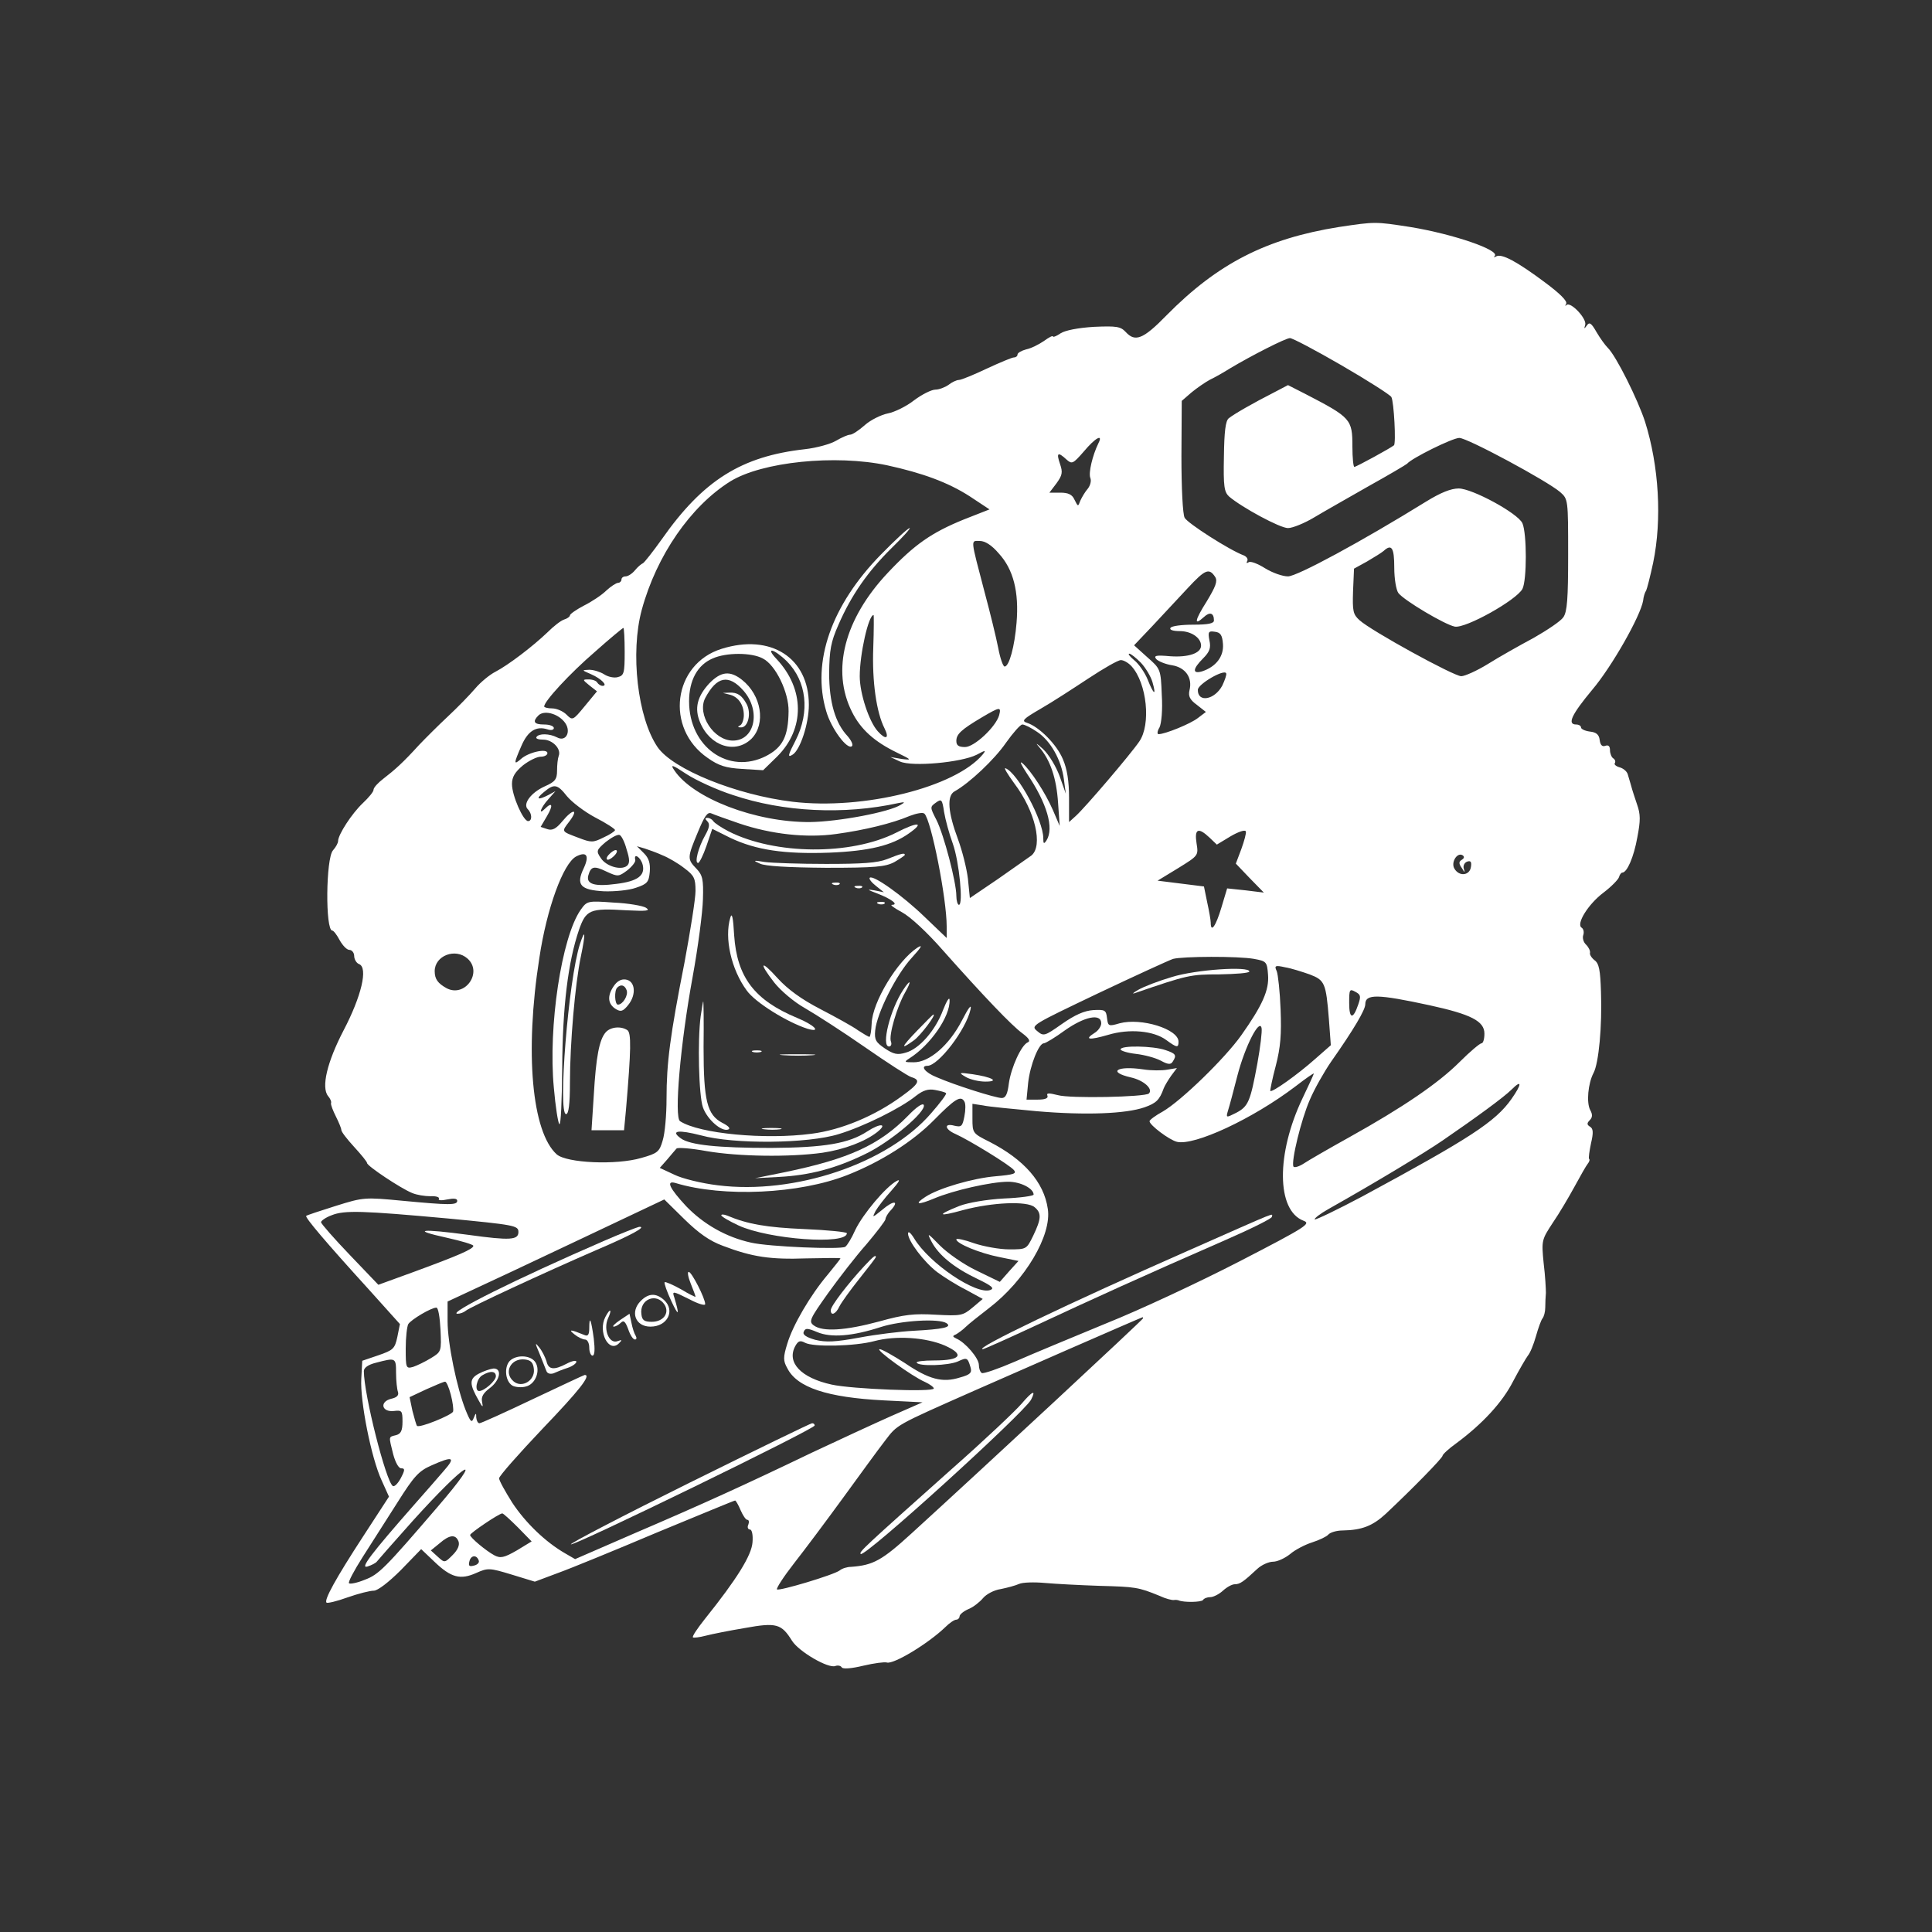 <?xml version="1.0" standalone="no"?>
<!DOCTYPE svg PUBLIC "-//W3C//DTD SVG 20010904//EN"
 "http://www.w3.org/TR/2001/REC-SVG-20010904/DTD/svg10.dtd">
<svg version="1.0" xmlns="http://www.w3.org/2000/svg"
 width="600pt" height="600pt" viewBox="0 0 600 600"
 preserveAspectRatio="xMidYMid meet">

<rect x="0" y="0" width="600" height="600" fill="#333333" stroke="none"/>

<g transform="translate(0,600) scale(0.1,-0.1)"
fill="white" stroke="none">
<path d="M4158 5295 c-225 -36 -376 -113 -535 -274 -73 -75 -98 -84 -127 -52
-16 17 -28 19 -98 16 -50 -3 -90 -11 -104 -20 -13 -9 -24 -13 -24 -10 0 4 -13
-3 -28 -14 -16 -11 -40 -23 -55 -26 -15 -4 -27 -11 -27 -16 0 -5 -5 -9 -11 -9
-6 0 -44 -16 -85 -35 -40 -19 -79 -35 -86 -35 -7 0 -22 -7 -32 -15 -11 -8 -30
-15 -41 -15 -12 0 -42 -15 -66 -33 -24 -19 -61 -37 -82 -41 -20 -4 -53 -20
-71 -36 -19 -17 -39 -30 -46 -30 -7 0 -27 -9 -44 -19 -17 -10 -60 -22 -96 -26
-197 -22 -316 -96 -445 -280 -27 -38 -54 -72 -58 -74 -5 -2 -17 -12 -25 -22
-9 -11 -22 -19 -29 -19 -7 0 -13 -4 -13 -10 0 -5 -5 -10 -10 -10 -6 0 -23 -11
-37 -24 -14 -14 -46 -35 -70 -47 -23 -12 -43 -26 -43 -30 0 -4 -8 -10 -18 -13
-10 -3 -33 -21 -52 -40 -46 -44 -121 -101 -161 -122 -18 -9 -47 -33 -63 -52
-17 -20 -55 -59 -85 -87 -29 -27 -70 -68 -90 -89 -50 -55 -75 -77 -110 -104
-17 -13 -31 -28 -31 -35 0 -6 -15 -24 -33 -41 -34 -32 -77 -98 -77 -118 0 -6
-7 -19 -16 -29 -22 -25 -24 -249 -2 -249 4 0 14 -13 23 -30 9 -16 22 -30 30
-30 8 0 15 -9 15 -19 0 -10 7 -22 15 -25 29 -11 7 -101 -48 -206 -51 -98 -70
-177 -48 -204 7 -8 11 -18 9 -22 -1 -5 6 -23 15 -41 9 -18 17 -37 17 -42 0 -6
18 -29 40 -53 22 -24 40 -46 40 -50 0 -9 105 -79 140 -93 14 -6 39 -10 57 -10
17 1 29 -3 26 -8 -3 -5 8 -6 26 -2 20 4 31 3 31 -4 0 -14 -23 -14 -171 0 -116
11 -120 11 -206 -16 -48 -15 -90 -29 -92 -31 -5 -4 61 -82 193 -227 l98 -109
-8 -40 c-8 -37 -13 -41 -59 -57 l-50 -17 -3 -56 c-4 -69 31 -246 63 -315 l23
-51 -80 -123 c-86 -132 -122 -198 -114 -206 2 -3 32 4 65 16 34 12 70 21 82
21 12 0 46 26 84 64 l63 65 41 -39 c52 -50 81 -57 130 -35 36 16 41 16 110 -5
l72 -22 72 27 c39 14 178 71 308 126 131 54 239 99 242 99 2 0 10 -13 17 -30
7 -16 16 -30 21 -30 5 0 6 -7 3 -15 -4 -8 -1 -15 5 -15 6 0 10 -16 8 -40 -3
-40 -47 -112 -148 -238 -23 -29 -40 -54 -37 -57 2 -2 20 0 39 5 19 5 74 16
122 24 99 18 114 13 147 -40 22 -34 112 -86 134 -78 8 3 17 1 20 -4 3 -6 30
-4 67 5 34 8 66 12 73 10 20 -7 128 58 182 110 13 13 28 23 34 23 5 0 10 5 10
10 0 6 12 16 28 23 15 6 35 22 45 34 10 12 34 25 55 28 20 4 46 11 57 16 11 5
47 6 80 3 33 -3 110 -7 170 -9 111 -3 120 -4 186 -31 19 -9 39 -14 45 -13 5 1
11 0 14 -1 16 -7 71 -6 76 1 3 5 13 9 23 9 9 0 27 9 39 20 12 11 28 20 37 20
16 0 27 8 70 48 13 12 35 22 49 22 13 0 37 11 53 24 15 13 46 29 68 36 22 7
45 18 50 24 6 7 26 13 45 13 59 1 93 14 134 52 82 77 176 173 176 180 0 4 19
22 43 39 81 60 143 127 176 192 19 36 40 72 46 80 7 8 18 35 25 60 7 25 16 50
20 55 5 6 9 21 9 35 0 14 1 34 2 45 0 11 -2 52 -7 92 -7 71 -6 73 28 125 20
29 50 80 68 113 18 33 36 65 41 71 5 6 7 13 4 15 -2 3 1 24 6 48 8 34 7 46 -3
52 -10 6 -10 11 -1 20 9 9 9 18 2 31 -13 23 -7 84 10 116 16 30 27 145 23 252
-2 67 -6 88 -20 98 -9 7 -16 18 -14 23 1 6 -4 17 -12 25 -9 8 -12 22 -9 30 3
9 1 19 -5 23 -18 11 20 73 68 109 25 19 46 41 48 48 2 8 7 14 10 14 15 0 36
48 47 110 10 52 10 71 -1 102 -7 21 -14 42 -15 46 -2 8 -7 24 -14 48 -3 9 -14
18 -25 21 -11 3 -18 9 -15 13 3 5 1 11 -5 15 -5 3 -10 15 -10 25 0 13 -5 17
-14 14 -10 -4 -16 2 -18 18 -2 17 -11 24 -30 26 -16 2 -28 8 -28 13 0 5 -7 9
-15 9 -29 0 -14 31 50 108 61 72 150 229 158 277 1 11 5 25 9 30 3 6 13 45 22
87 28 135 18 301 -25 438 -22 68 -90 205 -116 230 -8 8 -24 30 -35 49 -16 28
-22 32 -30 20 -8 -11 -9 -11 -5 2 6 19 -45 73 -58 62 -4 -5 -5 -3 -1 4 4 8
-20 32 -66 66 -87 65 -134 90 -151 81 -7 -4 -9 -4 -5 1 17 18 -128 68 -262 90
-110 17 -108 17 -222 0z m9 -430 c81 -47 150 -91 154 -98 8 -14 15 -145 8
-150 -11 -9 -117 -67 -123 -67 -3 0 -6 28 -6 63 0 85 -4 90 -147 164 l-53 27
-42 -22 c-65 -33 -126 -68 -142 -81 -10 -8 -14 -41 -15 -119 -2 -93 1 -110 16
-124 40 -34 158 -98 183 -98 14 0 51 15 81 33 30 18 106 61 169 97 63 35 117
67 120 70 14 17 141 80 162 80 25 0 272 -133 313 -168 25 -22 25 -23 25 -195
0 -137 -3 -177 -15 -194 -8 -12 -50 -40 -92 -64 -43 -23 -107 -59 -142 -81
-34 -21 -72 -38 -83 -38 -23 0 -280 141 -316 174 -20 18 -22 28 -20 90 l3 70
40 22 c22 13 45 27 52 33 25 23 33 10 33 -52 0 -35 6 -70 13 -79 18 -23 144
-98 175 -104 34 -6 191 82 210 117 14 27 14 172 0 204 -14 31 -156 108 -198
108 -24 0 -56 -13 -100 -40 -202 -125 -402 -233 -430 -233 -17 0 -48 11 -71
25 -22 14 -45 23 -51 19 -6 -4 -8 -3 -5 3 4 6 -1 14 -10 18 -44 16 -175 100
-184 117 -6 11 -10 93 -10 191 l1 172 30 26 c17 14 43 32 58 40 15 7 43 23 62
35 67 40 173 94 186 94 8 0 80 -38 161 -85z m-756 -242 c-18 -37 -31 -91 -25
-107 4 -9 0 -24 -8 -34 -8 -9 -18 -26 -23 -37 -7 -19 -7 -19 -18 3 -7 16 -19
22 -44 22 l-34 0 22 29 c18 25 20 34 11 60 -12 35 -7 39 20 14 17 -15 20 -14
54 25 36 43 61 56 45 25z m-656 -68 c110 -24 189 -53 256 -96 l62 -41 -79 -31
c-101 -41 -154 -78 -236 -165 -136 -144 -177 -304 -112 -433 27 -54 69 -92
139 -126 47 -23 48 -24 15 -20 l-35 6 30 -14 c38 -17 190 -3 238 21 28 15 30
15 19 1 -85 -102 -370 -173 -590 -147 -175 21 -373 101 -420 170 -62 91 -85
293 -49 426 46 169 152 322 275 399 99 61 326 84 487 50z m347 -274 c45 -49
63 -119 55 -215 -6 -74 -23 -136 -37 -136 -5 0 -14 26 -20 58 -6 31 -25 109
-42 172 -45 172 -44 160 -15 160 16 0 37 -13 59 -39z m672 -73 c8 -13 1 -30
-26 -75 -38 -60 -41 -78 -10 -50 19 18 32 14 32 -10 0 -9 -17 -13 -64 -13 -36
0 -68 -4 -71 -10 -4 -6 8 -10 29 -10 36 0 66 -21 66 -45 0 -24 -40 -37 -96
-33 -44 4 -52 2 -43 -9 7 -7 29 -16 49 -19 42 -7 64 -39 54 -78 -4 -18 1 -29
23 -45 l28 -22 -25 -19 c-23 -18 -102 -50 -122 -50 -5 0 -4 10 3 21 6 13 10
54 7 101 -3 80 -4 81 -45 117 l-41 37 57 60 c31 33 80 86 110 118 54 58 66 63
85 34z m-1062 -220 c-4 -105 10 -201 35 -250 16 -32 4 -37 -21 -9 -27 30 -56
117 -56 171 0 68 27 190 43 190 1 0 1 -46 -1 -102z m-772 -12 c0 -67 -2 -74
-22 -79 -11 -3 -30 1 -42 9 -11 7 -32 14 -46 14 -24 -1 -24 -1 6 -14 32 -14
53 -36 35 -36 -5 0 -13 5 -16 10 -3 6 -15 10 -27 10 -20 0 -19 -1 3 -19 l23
-18 -38 -46 c-37 -45 -38 -45 -57 -26 -10 10 -30 19 -44 19 -14 0 -25 3 -25 6
0 16 79 102 158 170 46 41 86 74 88 74 2 0 4 -33 4 -74z m1858 24 c3 -39 -22
-71 -65 -85 -31 -9 -29 8 3 40 21 21 25 33 20 56 -5 27 -3 30 17 27 17 -2 23
-10 25 -38z m-255 -58 c15 -16 31 -43 36 -60 13 -45 4 -40 -15 8 -9 22 -28 49
-42 60 -13 11 -20 20 -15 20 5 0 21 -13 36 -28z m-29 -11 c48 -53 61 -181 24
-234 -28 -41 -169 -206 -197 -231 l-21 -19 0 76 c0 51 -6 89 -19 119 -19 46
-74 101 -111 113 -19 6 -13 12 42 44 35 20 101 63 148 94 47 31 92 57 101 57
9 0 24 -9 33 -19z m282 -60 c-24 -45 -77 -54 -76 -13 1 18 82 65 88 51 2 -4
-4 -21 -12 -38z m-693 -92 c-10 -36 -77 -99 -106 -99 -20 0 -27 5 -27 19 0 21
15 35 79 73 56 33 61 34 54 7z m-1351 -20 c24 -28 7 -65 -22 -49 -23 12 -57
13 -64 1 -3 -5 6 -8 21 -8 29 0 57 -29 48 -51 -3 -8 -5 -28 -5 -45 0 -27 -6
-35 -38 -49 -44 -20 -69 -55 -53 -71 14 -14 14 -37 1 -37 -15 0 -50 79 -50
115 0 22 9 37 34 58 19 15 44 27 55 27 12 0 21 5 21 11 0 16 -59 3 -82 -18
-23 -20 -23 -15 1 40 20 47 46 63 81 52 11 -4 20 -2 20 4 0 6 -13 11 -30 11
-32 0 -37 9 -18 28 17 17 58 7 80 -19z m1469 -32 c42 -28 75 -87 83 -147 l6
-45 -19 54 c-11 30 -33 67 -52 85 -20 18 -25 21 -12 6 35 -40 54 -97 59 -174
l5 -71 -21 49 c-23 53 -69 124 -95 146 -10 8 -3 -6 14 -32 63 -93 85 -170 61
-208 -8 -12 -10 -11 -10 7 0 55 -79 202 -117 217 -7 3 6 -18 27 -47 65 -86 90
-194 53 -224 -10 -7 -57 -40 -104 -73 l-87 -59 -6 60 c-4 33 -18 88 -31 123
-31 83 -35 134 -11 148 47 26 125 100 160 151 22 31 45 57 51 57 7 0 27 -10
46 -23z m-945 -196 c157 -53 345 -62 514 -25 20 4 22 3 8 -5 -35 -23 -195 -53
-283 -54 -169 -1 -363 74 -421 161 -13 19 -7 18 38 -12 29 -19 94 -49 144 -65z
m-515 -4 c15 -18 54 -48 88 -66 33 -17 61 -35 61 -39 -1 -4 -16 -14 -36 -23
-32 -16 -38 -16 -77 -1 -55 21 -54 18 -28 52 29 39 10 39 -23 -1 -19 -23 -31
-29 -46 -24 l-21 7 20 34 c20 34 16 45 -7 22 -22 -22 -12 5 11 30 l22 25 -22
-12 c-33 -17 -41 -13 -14 9 32 27 42 25 72 -13z m1198 -147 c20 -56 33 -190
19 -190 -4 0 -8 13 -8 28 0 42 -39 191 -62 236 -20 39 -20 40 -2 53 18 13 20
11 26 -29 4 -24 16 -68 27 -98z m-664 63 c100 -34 210 -46 302 -33 88 12 174
33 228 56 21 8 41 12 46 7 21 -21 69 -263 69 -350 l0 -36 -68 65 c-69 67 -161
132 -171 122 -3 -3 5 -14 19 -25 l25 -20 -30 6 c-24 4 -22 2 10 -10 44 -17 67
-35 45 -35 -7 0 7 -10 31 -23 26 -14 78 -62 127 -118 128 -144 214 -234 247
-258 20 -15 26 -24 17 -28 -20 -8 -52 -78 -59 -128 -4 -33 -10 -45 -22 -45
-19 0 -146 40 -203 65 -35 14 -51 35 -28 35 34 0 120 112 134 175 4 19 -6 6
-27 -35 -40 -77 -102 -130 -150 -129 -29 0 -30 1 -13 12 65 41 127 130 125
181 0 12 -9 -2 -20 -30 -24 -65 -75 -122 -116 -133 -26 -8 -38 -5 -65 13 -28
19 -33 27 -30 56 5 53 65 173 114 226 30 33 35 42 17 31 -62 -41 -140 -169
-142 -236 -1 -22 -4 -41 -7 -41 -3 0 -18 9 -35 20 -16 12 -69 41 -117 66 -60
31 -102 62 -133 96 -53 59 -60 50 -10 -14 20 -25 61 -60 95 -79 33 -19 117
-73 186 -121 69 -48 134 -90 144 -93 30 -9 25 -20 -29 -59 -83 -61 -187 -105
-281 -117 -143 -19 -348 0 -408 39 -19 12 1 241 39 448 17 93 31 201 32 241 2
62 -1 75 -20 95 -29 30 -29 34 4 113 21 51 30 64 42 59 9 -4 48 -18 86 -31z
m1560 -80 l-17 -45 43 -45 44 -45 -57 7 -57 6 -18 -60 c-17 -57 -33 -80 -33
-46 0 7 -5 36 -11 63 l-10 49 -72 9 -72 9 64 39 c63 39 63 39 57 77 -7 45 5
51 40 18 l23 -22 43 26 c24 14 45 21 47 15 2 -5 -5 -30 -14 -55z m-1909 -1
c10 -31 10 -43 1 -51 -19 -15 -65 -1 -81 24 -15 22 -14 25 15 50 18 14 36 24
43 22 6 -2 16 -22 22 -45z m111 -18 c18 -7 49 -25 68 -40 31 -23 35 -32 35
-71 0 -24 -16 -124 -34 -221 -45 -228 -56 -313 -56 -424 0 -50 -5 -108 -12
-130 -10 -35 -16 -40 -66 -54 -78 -23 -232 -16 -263 11 -77 69 -100 316 -54
610 23 154 74 293 114 315 33 17 42 3 24 -36 -25 -52 -11 -68 63 -72 32 -1 77
3 99 11 36 12 40 18 43 50 2 26 -3 42 -18 57 l-22 22 24 -7 c12 -4 38 -13 55
-21z m2483 -14 c-10 -6 -10 -12 0 -26 9 -15 10 -15 6 -2 -3 9 2 19 10 22 11 4
15 0 12 -17 -4 -26 -36 -30 -51 -5 -12 19 8 52 25 42 6 -4 6 -9 -2 -14z
m-2544 -16 c8 -33 -16 -51 -82 -59 -67 -9 -94 -1 -87 26 8 29 18 31 57 12 35
-16 37 -16 64 4 15 12 26 26 25 32 -6 24 17 9 23 -15z m-544 -291 c48 -43 -8
-122 -65 -92 -27 15 -37 28 -37 53 0 48 64 73 102 39z m2443 -1 c38 -7 40 -9
43 -49 4 -48 -18 -96 -83 -188 -51 -72 -187 -204 -244 -237 -22 -12 -41 -26
-41 -30 0 -12 61 -58 85 -64 54 -13 235 71 368 172 31 24 57 42 57 40 0 -3
-16 -37 -35 -77 -82 -172 -81 -348 3 -380 24 -9 11 -18 -198 -126 -124 -64
-310 -151 -415 -193 -104 -43 -232 -96 -284 -119 -51 -22 -97 -38 -102 -35 -5
3 -9 14 -9 25 0 21 -42 70 -70 82 -12 6 -13 8 -1 13 7 4 21 14 30 23 9 9 42
35 73 59 111 85 195 226 182 308 -12 83 -74 153 -181 208 -52 26 -53 27 -53
72 l0 46 33 -5 c17 -4 93 -11 167 -18 152 -13 276 -8 334 12 37 13 47 23 60
59 3 8 14 26 23 39 l18 24 -30 -5 c-17 -3 -50 -3 -75 1 -81 12 -112 -8 -38
-25 40 -9 70 -36 56 -50 -12 -11 -245 -16 -283 -5 -28 7 -36 7 -32 -2 3 -8 -8
-12 -30 -12 l-35 0 5 52 c6 55 33 123 49 123 5 0 35 18 65 40 61 43 113 54
113 22 0 -9 -9 -23 -21 -30 -33 -21 -17 -23 42 -6 66 20 142 13 181 -16 33
-24 38 -25 38 -5 0 39 -116 75 -183 57 -34 -10 -36 -9 -39 16 -3 25 -6 27 -43
25 -28 -2 -57 -15 -97 -43 -54 -38 -57 -39 -77 -22 -21 17 -16 19 189 117 116
55 221 103 233 107 30 8 202 9 252 0z m172 -48 c47 -18 51 -26 60 -139 l6 -81
-49 -43 c-54 -48 -134 -105 -139 -99 -1 1 6 37 17 78 15 58 18 98 15 175 -2
55 -8 109 -12 119 -8 17 -5 19 26 12 19 -3 53 -14 76 -22z m151 -94 c-16 -47
-28 -45 -28 5 0 42 1 45 19 35 17 -9 18 -14 9 -40z m222 -2 c128 -28 170 -49
170 -88 0 -17 -4 -30 -9 -30 -5 0 -36 -26 -68 -58 -66 -66 -176 -141 -343
-234 -63 -35 -127 -72 -142 -82 -14 -9 -28 -13 -31 -9 -8 15 24 147 51 208 14
33 44 86 66 118 71 101 106 161 106 178 0 33 38 32 200 -3z m-535 -180 c-22
-119 -28 -134 -66 -154 -32 -16 -32 -16 -25 8 4 12 17 61 29 108 24 92 69 179
75 147 2 -10 -4 -59 -13 -109z m789 -111 c-50 -71 -129 -122 -462 -302 -79
-42 -146 -74 -149 -72 -2 3 17 18 44 33 149 84 296 173 353 212 105 72 191
135 214 158 33 33 33 18 0 -29z m-1756 18 c3 -2 -18 -30 -46 -62 -135 -157
-425 -254 -663 -224 -50 6 -111 21 -135 33 l-45 21 23 26 c12 14 25 30 29 34
3 4 45 1 94 -8 100 -17 257 -19 359 -5 68 10 133 35 170 64 34 27 10 29 -31 2
-57 -37 -131 -50 -298 -51 -166 0 -253 9 -281 30 -33 24 -7 27 63 9 102 -28
332 -26 428 4 76 23 192 80 240 119 22 17 38 22 59 18 16 -3 32 -7 34 -10z
m57 -26 c4 -6 4 -26 0 -46 -6 -31 -9 -34 -31 -29 -33 9 -31 -11 4 -26 42 -19
168 -96 181 -112 9 -11 -1 -14 -57 -19 -71 -6 -177 -37 -218 -64 -37 -24 -23
-26 27 -5 59 25 177 52 230 52 39 0 79 -21 79 -40 0 -4 -42 -10 -92 -12 -54
-3 -112 -13 -138 -23 -73 -29 -68 -35 11 -13 90 24 199 29 222 9 22 -18 21
-36 -4 -88 -21 -43 -21 -43 -75 -43 -30 0 -79 9 -109 19 -30 11 -55 16 -55 12
0 -13 73 -43 134 -55 l59 -12 -29 -32 -29 -33 -72 35 c-40 19 -90 54 -114 78
-39 40 -41 41 -26 12 22 -42 70 -81 141 -115 46 -22 55 -30 42 -35 -43 -17
-190 82 -237 160 -11 18 -19 24 -19 15 0 -23 50 -89 91 -120 19 -14 58 -39 88
-54 l53 -29 -32 -27 c-30 -25 -36 -26 -113 -22 -68 4 -98 1 -177 -21 -104 -28
-175 -33 -203 -12 -16 12 -12 20 44 99 33 46 87 116 120 153 32 38 59 73 59
78 0 5 7 18 17 28 27 30 8 31 -27 1 -31 -25 -32 -26 -21 -4 7 12 29 41 49 63
25 28 30 38 16 30 -33 -18 -104 -102 -128 -152 -11 -25 -25 -48 -31 -52 -13
-9 -238 0 -293 13 -77 17 -147 57 -201 113 -52 56 -64 81 -33 72 148 -45 385
-34 534 25 104 41 203 104 268 170 66 67 84 78 95 58z m-750 -448 c92 -35 148
-43 260 -39 58 1 105 2 105 0 0 -2 -18 -24 -39 -50 -55 -65 -109 -158 -126
-215 -13 -42 -13 -53 0 -76 30 -60 124 -91 300 -100 l120 -6 -98 -43 c-54 -24
-164 -75 -245 -113 -210 -101 -342 -161 -552 -251 l-184 -80 -31 18 c-61 35
-123 95 -164 157 -22 35 -41 69 -41 76 0 7 61 76 135 154 114 119 152 167 131
167 -2 0 -74 -34 -161 -75 -86 -41 -161 -75 -166 -75 -5 0 -9 8 -10 18 0 15
-1 15 -8 -2 -6 -16 -10 -12 -25 25 -27 68 -56 207 -56 276 l0 61 73 34 c39 18
191 89 336 158 l264 125 62 -61 c45 -44 79 -68 120 -83z m-855 85 c208 -20
220 -22 220 -42 0 -25 -25 -27 -155 -9 -149 20 -181 16 -67 -9 45 -10 82 -21
82 -25 0 -10 -46 -30 -185 -81 l-110 -40 -88 92 c-49 51 -89 97 -90 102 -1 4
14 15 33 22 40 16 96 14 360 -10z m-22 -345 c3 -68 3 -69 -30 -89 -18 -11 -43
-23 -55 -27 -22 -6 -23 -4 -23 57 0 35 4 69 8 76 9 14 71 51 87 51 6 1 11 -30
13 -68z m2182 35 c0 -4 -492 -461 -719 -668 -92 -84 -119 -99 -188 -104 -12 0
-28 -5 -35 -11 -18 -14 -189 -65 -195 -59 -3 3 21 40 53 81 33 42 101 133 152
203 51 70 109 150 130 177 40 52 29 46 282 158 81 36 515 226 518 226 1 1 2
-1 2 -3z m-611 -15 c20 -13 -11 -19 -104 -24 -38 -2 -113 -11 -166 -21 -76
-14 -104 -15 -137 -7 -28 8 -40 16 -36 25 5 12 11 12 42 -1 43 -18 109 -13
198 16 63 20 179 27 203 12z m-4 -70 c62 -28 49 -46 -34 -46 -33 0 -57 -3 -54
-7 7 -12 99 -9 128 4 28 13 30 12 39 -18 5 -17 0 -23 -33 -32 -54 -17 -96 -6
-171 45 -36 23 -71 43 -78 43 -16 0 101 -85 141 -102 15 -7 27 -16 27 -20 0
-12 -254 -2 -317 12 -96 21 -141 69 -113 120 9 16 15 18 30 10 26 -14 155 -11
215 5 67 18 160 12 220 -14z m-1705 -85 c0 -24 3 -51 6 -59 3 -10 -3 -17 -21
-21 -37 -9 -30 -42 8 -38 25 3 27 1 27 -33 0 -28 -5 -38 -20 -42 -24 -6 -23
-2 -9 -59 7 -26 17 -44 25 -44 12 0 12 -5 -1 -30 -9 -17 -20 -28 -25 -25 -21
13 -90 284 -90 357 0 10 13 20 38 26 61 16 62 16 62 -32z m170 -67 c6 -23 9
-46 7 -53 -5 -11 -105 -52 -112 -44 -2 2 -8 23 -14 46 l-9 43 51 24 c29 13 55
24 59 24 4 1 12 -17 18 -40z m-21 -236 c-18 -21 -58 -67 -90 -103 -137 -156
-172 -202 -148 -195 13 4 26 11 29 15 3 4 53 61 112 127 168 186 229 220 76
42 -163 -190 -182 -209 -225 -225 -24 -10 -46 -14 -49 -11 -4 3 16 40 42 81
27 42 76 119 109 171 51 81 66 97 105 114 67 30 76 26 39 -16z m230 -177 l42
-43 -46 -28 c-40 -23 -51 -25 -70 -15 -26 14 -75 55 -75 63 0 6 90 67 100 67
3 0 25 -20 49 -44z m-185 -43 c4 -11 -2 -26 -18 -42 -25 -25 -25 -25 -46 -6
l-22 20 27 22 c31 27 50 29 59 6z m63 -60 c2 -6 -5 -13 -15 -15 -15 -4 -18 -1
-14 14 5 19 23 20 29 1z"/>
<path d="M2736 4278 c-154 -157 -216 -334 -170 -487 15 -53 66 -122 80 -108 4
4 -2 17 -13 30 -39 41 -58 106 -58 197 1 71 5 96 29 150 40 92 91 165 165 238
35 34 60 62 56 62 -5 0 -45 -37 -89 -82z"/>
<path d="M2241 3985 c-151 -47 -177 -247 -43 -339 34 -24 56 -31 107 -34 l65
-4 44 43 c86 86 85 209 -2 302 -37 39 -9 33 32 -7 61 -62 72 -156 27 -245 -24
-46 -26 -55 -10 -45 24 14 51 97 51 155 0 146 -118 222 -271 174z m128 -30
c40 -20 81 -106 80 -164 -1 -78 -18 -112 -70 -139 -116 -59 -239 28 -239 170
0 65 26 113 73 133 42 19 121 19 156 0z"/>
<path d="M2203 3878 c-38 -41 -47 -78 -29 -121 31 -75 110 -100 160 -51 45 46
31 135 -30 183 -37 29 -65 26 -101 -11z m106 -23 c55 -63 35 -155 -33 -155
-59 0 -112 81 -86 132 36 68 73 75 119 23z"/>
<path d="M2265 3843 c27 -6 45 -31 45 -64 0 -15 -6 -30 -12 -32 -8 -4 -7 -6 3
-6 22 -1 33 43 18 72 -15 28 -29 37 -54 36 l-20 -1 20 -5z"/>
<path d="M2197 3449 c8 -8 6 -20 -7 -43 -21 -37 -34 -86 -22 -86 4 0 16 24 26
53 l18 53 56 -28 c80 -38 168 -51 308 -46 123 5 194 22 247 60 50 35 28 37
-40 2 -141 -71 -376 -69 -520 4 -23 12 -44 26 -48 32 -3 5 -11 10 -18 10 -8 0
-8 -3 0 -11z"/>
<path d="M2755 3332 c-30 -12 -78 -15 -190 -15 -82 0 -168 3 -190 6 -36 6 -38
5 -15 -5 16 -8 87 -12 205 -13 154 0 185 3 213 18 17 10 32 20 32 22 0 7 -10
5 -55 -13z"/>
<path d="M2588 3253 c7 -3 16 -2 19 1 4 3 -2 6 -13 5 -11 0 -14 -3 -6 -6z"/>
<path d="M2658 3243 c7 -3 16 -2 19 1 4 3 -2 6 -13 5 -11 0 -14 -3 -6 -6z"/>
<path d="M2728 3193 c7 -3 16 -2 19 1 4 3 -2 6 -13 5 -11 0 -14 -3 -6 -6z"/>
<path d="M2268 3150 c-19 -63 3 -161 51 -226 26 -37 126 -99 189 -119 45 -13
21 12 -33 34 -132 55 -186 126 -195 256 -3 56 -7 73 -12 55z"/>
<path d="M2805 2926 c-41 -62 -69 -176 -44 -176 6 0 9 7 6 15 -8 18 19 110 44
153 21 37 17 43 -6 8z"/>
<path d="M2176 2844 c-10 -75 -6 -246 7 -283 13 -37 57 -76 78 -69 9 3 2 11
-18 21 -47 25 -58 68 -58 235 1 78 0 142 -1 142 -1 0 -4 -21 -8 -46z"/>
<path d="M2848 2799 c-50 -52 -53 -61 -10 -30 21 15 73 84 60 80 -2 -1 -24
-23 -50 -50z"/>
<path d="M2338 2733 c6 -2 18 -2 25 0 6 3 1 5 -13 5 -14 0 -19 -2 -12 -5z"/>
<path d="M2433 2723 c26 -2 67 -2 90 0 23 2 2 3 -48 3 -49 0 -68 -1 -42 -3z"/>
<path d="M3000 2655 c14 -8 41 -14 60 -14 46 0 21 14 -40 23 -43 6 -44 5 -20
-9z"/>
<path d="M2373 2493 c15 -2 37 -2 50 0 12 2 0 4 -28 4 -27 0 -38 -2 -22 -4z"/>
<path d="M1890 3345 c-7 -8 -8 -15 -2 -15 5 0 15 7 22 15 7 8 8 15 2 15 -5 0
-15 -7 -22 -15z"/>
<path d="M1803 3174 c-59 -85 -101 -362 -83 -552 5 -58 13 -109 17 -113 5 -5
8 74 9 174 1 190 18 329 52 429 22 63 34 68 147 61 64 -3 76 -2 61 8 -10 6
-55 14 -101 16 -81 6 -82 5 -102 -23z"/>
<path d="M1801 3068 c-36 -111 -69 -528 -43 -528 8 0 12 31 12 98 0 121 16
307 34 392 15 72 14 90 -3 38z"/>
<path d="M1905 2936 c-20 -30 -17 -55 8 -70 15 -9 22 -7 38 13 26 32 22 75 -8
79 -14 2 -27 -5 -38 -22z m41 -11 c6 -16 -12 -45 -27 -45 -10 0 -12 44 -2 53
11 11 23 8 29 -8z"/>
<path d="M1881 2794 c-20 -23 -30 -76 -37 -196 l-7 -108 51 0 50 0 6 63 c16
188 17 240 4 248 -20 13 -52 10 -67 -7z"/>
<path d="M3640 2966 c-41 -12 -88 -30 -105 -40 -16 -9 -21 -14 -10 -10 163 56
172 58 262 58 51 1 93 4 93 9 0 17 -166 6 -240 -17z"/>
<path d="M3480 2741 c0 -4 21 -11 48 -14 26 -3 60 -12 77 -21 22 -12 31 -13
37 -3 13 20 10 25 -23 36 -38 13 -139 15 -139 2z"/>
<path d="M3690 2116 c-370 -163 -667 -305 -638 -306 4 0 80 34 170 76 165 77
325 150 586 264 78 34 142 66 142 71 0 11 32 24 -260 -105z"/>
<path d="M2820 2535 c-89 -91 -184 -134 -381 -175 l-94 -19 75 4 c94 5 175 26
267 71 76 36 189 131 182 152 -3 8 -23 -6 -49 -33z"/>
<path d="M2240 2226 c0 -4 24 -18 54 -32 94 -43 336 -61 336 -24 0 4 -60 10
-132 13 -117 5 -176 15 -240 42 -10 4 -18 4 -18 1z"/>
<path d="M2684 2068 c-51 -55 -104 -124 -104 -137 0 -19 16 -12 27 12 6 12 34
51 62 86 28 35 51 65 51 67 0 8 -7 3 -36 -28z"/>
<path d="M1875 2146 c-270 -117 -489 -226 -454 -226 8 0 19 4 25 9 12 11 243
118 404 188 115 49 159 74 135 73 -6 -1 -55 -20 -110 -44z"/>
<path d="M2145 2014 c8 -20 15 -38 15 -41 0 -2 -20 8 -45 23 -25 14 -48 24
-51 22 -2 -3 7 -29 21 -59 23 -49 26 -45 9 12 -7 20 -5 20 45 -5 28 -15 51
-22 51 -16 0 18 -42 100 -51 100 -5 0 -2 -16 6 -36z"/>
<path d="M1990 1960 c-34 -34 -17 -80 30 -80 53 0 78 50 42 83 -25 22 -48 21
-72 -3z m74 -12 c16 -26 -4 -53 -40 -53 -23 0 -30 5 -32 23 -7 47 47 69 72 30z"/>
<path d="M1880 1910 c-24 -46 11 -113 42 -82 11 11 10 12 -4 7 -26 -10 -45 36
-30 70 14 30 7 34 -8 5z"/>
<path d="M1925 1900 c-16 -11 -25 -20 -19 -20 5 0 15 5 22 12 9 9 14 4 23 -20
6 -18 15 -32 21 -32 5 0 6 5 2 12 -4 6 -10 24 -13 40 l-6 28 -30 -20z"/>
<path d="M1830 1876 c0 -21 -4 -27 -15 -22 -44 18 -51 18 -31 2 11 -9 26 -16
33 -16 7 0 13 -11 13 -25 0 -14 5 -25 10 -25 7 0 8 19 4 53 -8 59 -14 74 -14
33z"/>
<path d="M1676 1795 c9 -22 18 -46 21 -53 3 -8 12 -10 22 -7 9 4 28 12 44 17
15 5 27 14 27 19 0 5 -13 3 -30 -6 -40 -21 -57 -19 -63 8 -4 12 -13 31 -22 42
-14 18 -14 15 1 -20z"/>
<path d="M1587 1777 c-22 -16 -20 -65 4 -80 9 -5 28 -7 42 -3 30 7 46 49 30
75 -13 21 -53 25 -76 8z m71 -29 c4 -35 -37 -60 -63 -38 -32 27 -9 73 35 68
19 -2 26 -10 28 -30z"/>
<path d="M1487 1734 c-30 -16 -30 -32 0 -84 12 -22 14 -22 10 -3 -3 15 4 27
24 42 32 24 39 61 12 61 -10 -1 -31 -8 -46 -16z m53 -8 c0 -14 -36 -46 -52
-46 -15 0 -8 39 10 49 25 15 42 13 42 -3z"/>
<path d="M2141 1395 c-206 -102 -371 -188 -368 -191 7 -7 757 358 757 369 0 4
-3 7 -8 7 -4 0 -175 -83 -381 -185z"/>
<path d="M3172 1640 c-18 -21 -114 -112 -215 -201 -277 -247 -290 -259 -284
-265 12 -12 505 436 529 479 17 33 4 27 -30 -13z"/>
</g>
</svg>
